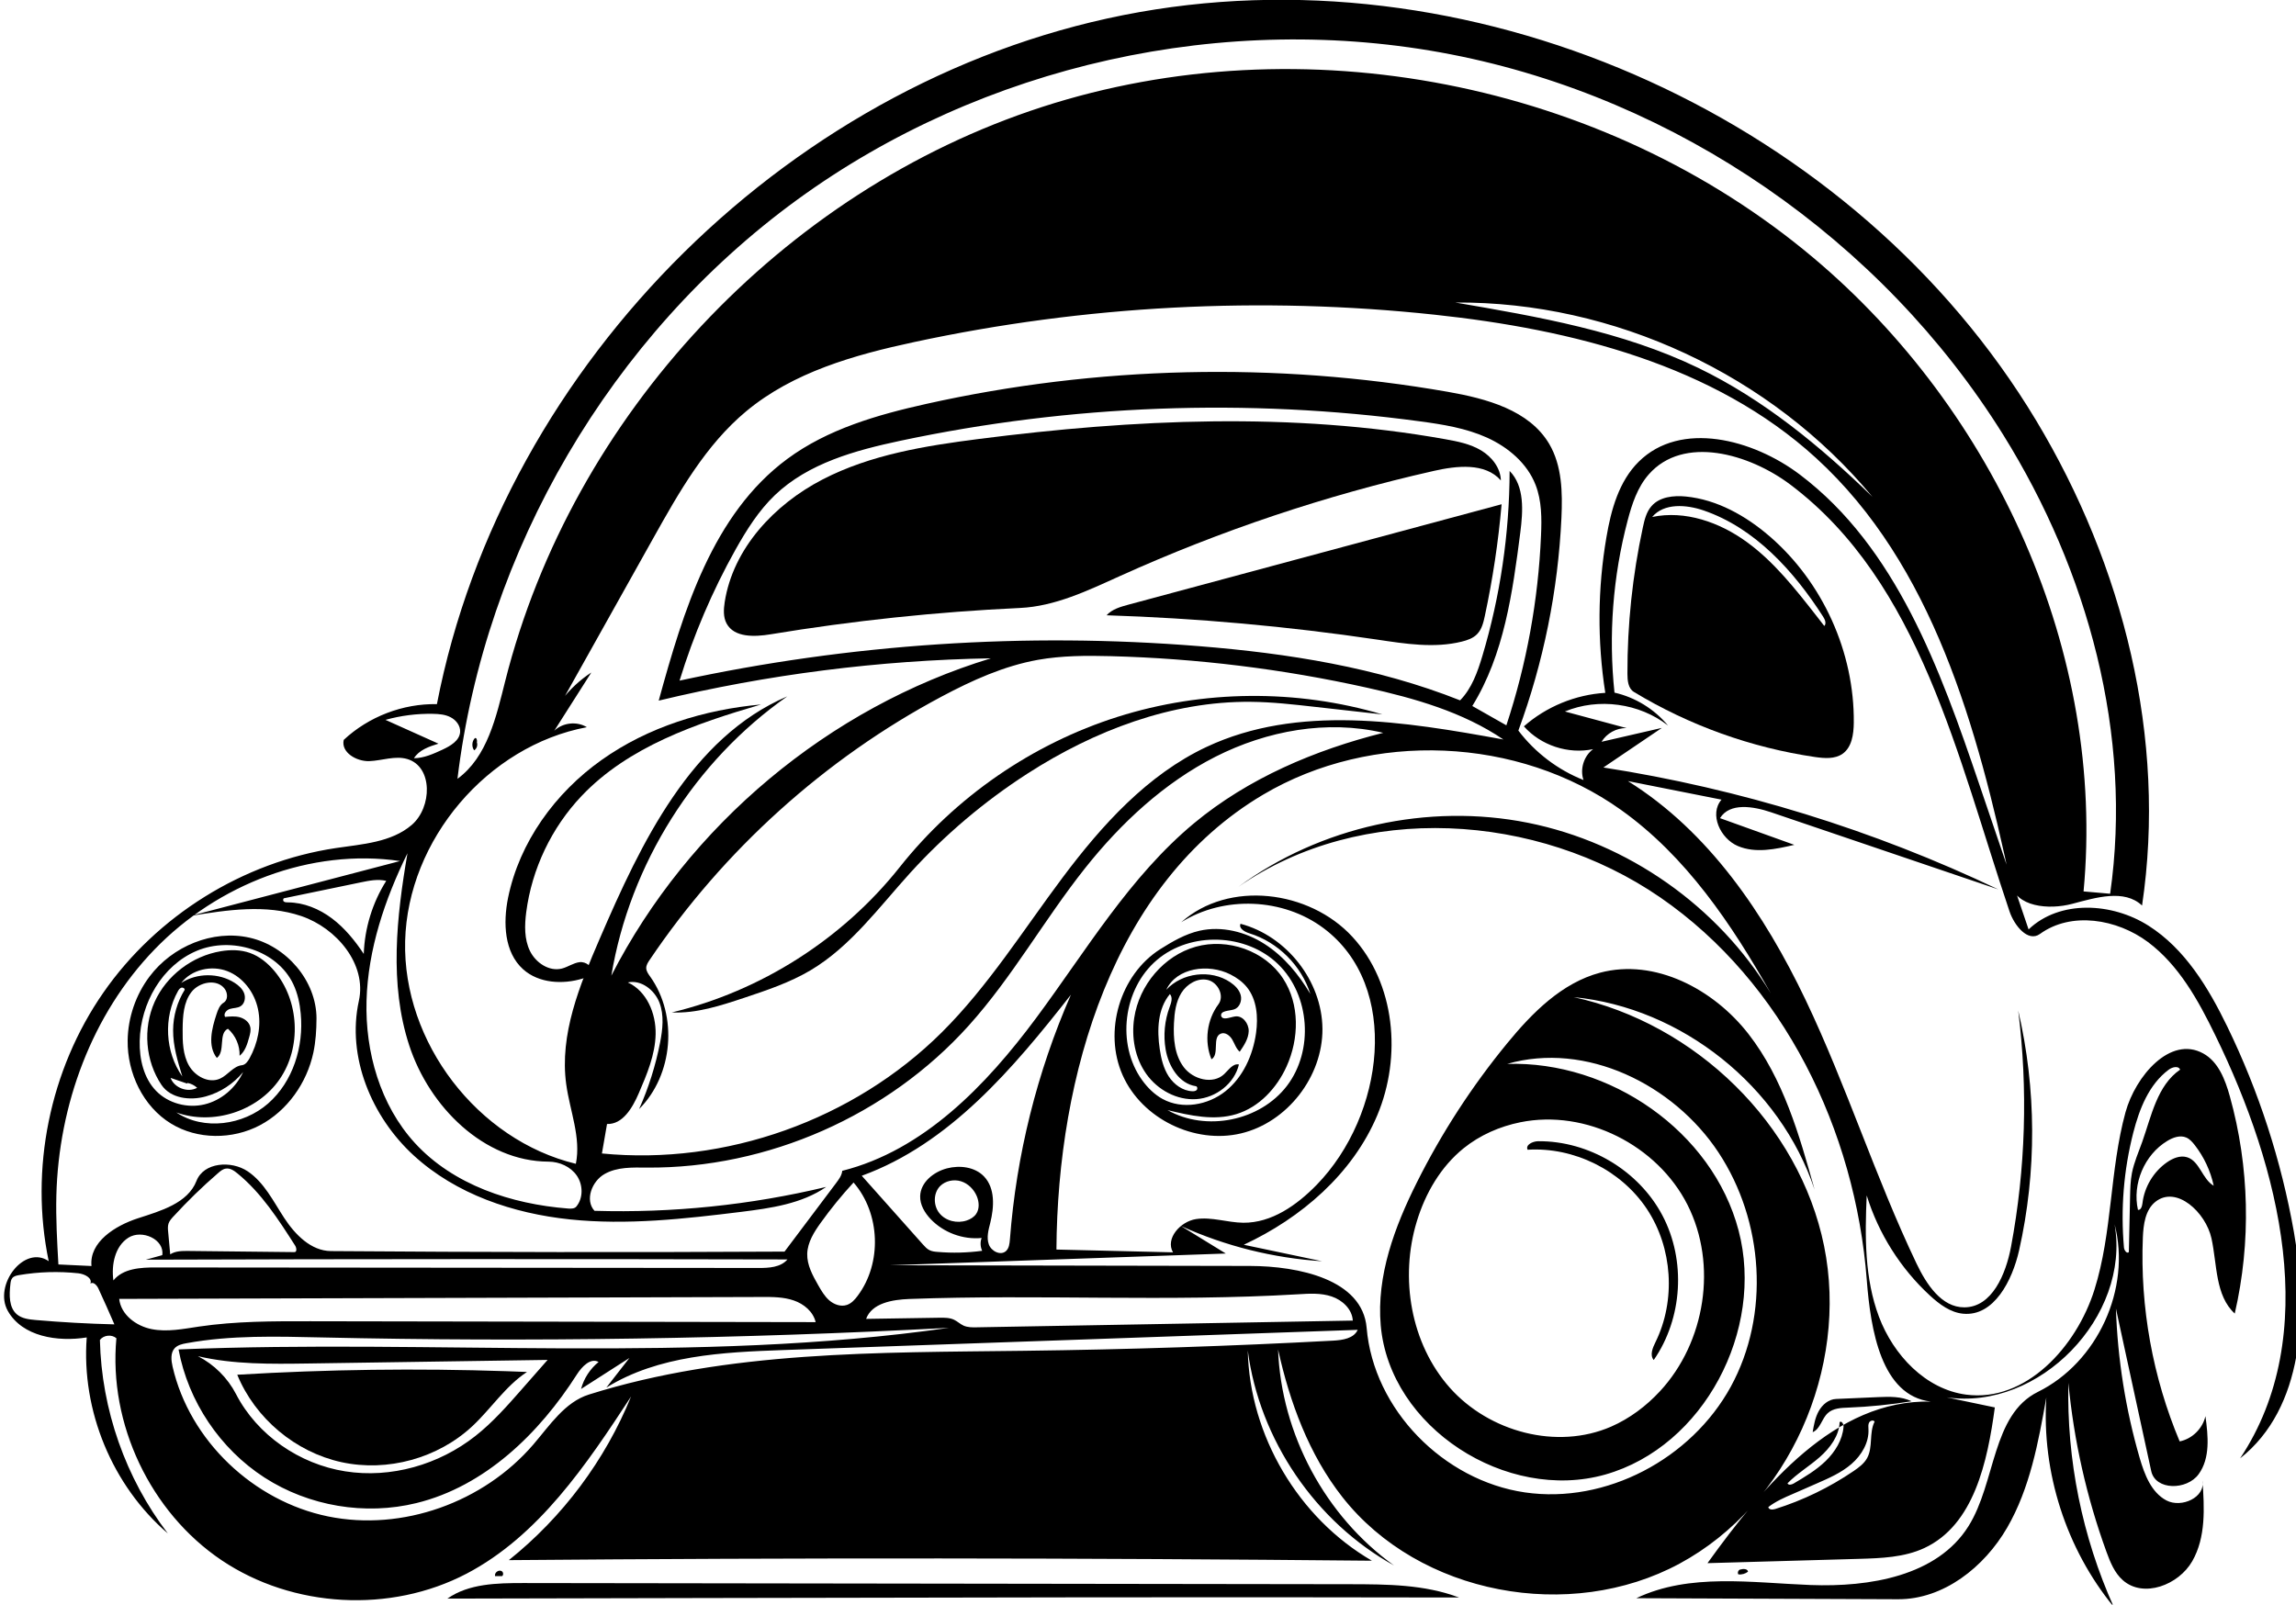 <?xml version="1.0" encoding="UTF-8" standalone="no"?>
<svg
   width="206"
   zoomAndPan="magnify"
   viewBox="0 0 154.5 108"
   height="144"
   preserveAspectRatio="xMidYMid"
   version="1.0"
   id="svg457"
   sodipodi:docname="logo.svg"
   inkscape:version="1.2.2 (732a01da63, 2022-12-09)"
   xmlns:inkscape="http://www.inkscape.org/namespaces/inkscape"
   xmlns:sodipodi="http://sodipodi.sourceforge.net/DTD/sodipodi-0.dtd"
   xmlns="http://www.w3.org/2000/svg"
   xmlns:svg="http://www.w3.org/2000/svg">
  <sodipodi:namedview
     id="namedview459"
     pagecolor="#ffffff"
     bordercolor="#000000"
     borderopacity="0.25"
     inkscape:showpageshadow="2"
     inkscape:pageopacity="0.0"
     inkscape:pagecheckerboard="0"
     inkscape:deskcolor="#d1d1d1"
     showgrid="false"
     inkscape:zoom="4.6895322"
     inkscape:cx="112.80443"
     inkscape:cy="34.331783"
     inkscape:window-width="1920"
     inkscape:window-height="1009"
     inkscape:window-x="1912"
     inkscape:window-y="-8"
     inkscape:window-maximized="1"
     inkscape:current-layer="svg457" />
  <defs
     id="defs295">
    <g
       id="g293" />
  </defs>
  <g
     id="g751"
     transform="translate(-0.48,-131.287)">
    <path
       fill="#000000"
       d="m 129.109,225.602 c -1.414,0.227 -2.836,0.371 -4.266,0.426 -0.484,0.016 -1.016,0.043 -1.371,0.371 -0.41,0.375 -0.504,1.074 -1.016,1.281 0.082,-0.488 0.168,-0.988 0.41,-1.418 0.242,-0.434 0.668,-0.797 1.164,-0.816 0.949,-0.043 1.898,-0.082 2.848,-0.125 0.758,-0.031 1.551,-0.055 2.23,0.281 z m 0,0"
       fill-opacity="1"
       fill-rule="nonzero"
       id="path297" />
    <path
       fill="#000000"
       d="m 98.656,238.809 c -16.914,-0.039 -33.828,0 -50.742,0.035 -5.777,0.016 -11.551,0.027 -17.328,0.039 1.445,-1.012 3.336,-1.047 5.102,-1.047 18.547,0.027 37.09,0.051 55.637,0.078 2.477,0.004 5.016,0.016 7.332,0.895 z m 0,0"
       fill-opacity="1"
       fill-rule="nonzero"
       id="path299" />
    <path
       fill="#000000"
       d="m 117.586,236.926 c 0.195,-0.059 0.488,-0.059 0.52,0.145 -0.184,0.141 -0.422,0.211 -0.652,0.18 -0.074,-0.113 -0.004,-0.293 0.129,-0.328 z m 0,0"
       fill-opacity="1"
       fill-rule="nonzero"
       id="path301" />
    <path
       fill="#000000"
       d="m 119.555,167.379 c 3.586,3.098 5.715,7.816 5.668,12.555 -0.008,0.77 -0.129,1.648 -0.758,2.09 -0.523,0.363 -1.219,0.305 -1.848,0.215 -4.297,-0.629 -8.469,-2.129 -12.188,-4.379 -0.387,-0.234 -0.438,-0.766 -0.438,-1.223 -0.008,-3.309 0.34,-6.621 1.039,-9.855 0.109,-0.512 0.238,-1.047 0.59,-1.441 0.547,-0.617 1.473,-0.715 2.293,-0.637 2.105,0.207 4.039,1.293 5.641,2.676 m -7.898,-1.297 c 2.211,-0.465 4.539,0.352 6.367,1.684 1.828,1.328 3.25,3.137 4.645,4.918 0.191,0.242 0.383,0.488 0.57,0.734 0.16,-0.168 0.043,-0.441 -0.082,-0.633 -1.977,-3.078 -4.586,-5.961 -8.043,-7.145 -1.168,-0.398 -2.66,-0.508 -3.457,0.441 z m 0,0"
       fill-opacity="1"
       fill-rule="nonzero"
       id="path303" />
    <path
       fill="#000000"
       d="m 34.273,237.367 c -0.16,0 -0.32,0.004 -0.477,0.004 -0.07,-0.234 0.258,-0.469 0.457,-0.328 0.102,0.074 0.113,0.246 0.016,0.328 z m 0,0"
       fill-opacity="1"
       fill-rule="nonzero"
       id="path305" />
    <path
       fill="#000000"
       d="m 51.695,178.703 c -4.391,1.285 -8.934,2.84 -12.082,6.16 -2.02,2.129 -3.344,4.91 -3.723,7.82 -0.113,0.879 -0.137,1.812 0.25,2.609 0.391,0.797 1.293,1.402 2.152,1.184 0.41,-0.105 0.77,-0.379 1.191,-0.43 0.418,-0.051 0.934,0.32 0.773,0.715 -0.09,0.215 -0.332,0.312 -0.551,0.383 -1.355,0.418 -2.965,0.328 -4.023,-0.617 -1.273,-1.145 -1.355,-3.121 -1.016,-4.801 0.762,-3.758 3.176,-7.078 6.301,-9.293 3.125,-2.219 6.914,-3.387 10.727,-3.73 z m 0,0"
       fill-opacity="1"
       fill-rule="nonzero"
       id="path307" />
    <path
       fill="#000000"
       d="m 32.57,181.254 c 0.07,0.191 -0.012,0.43 -0.184,0.535 -0.176,-0.238 -0.156,-0.602 0.043,-0.816 0.113,-0.07 0.176,0.141 0.141,0.27 z m 0,0"
       fill-opacity="1"
       fill-rule="nonzero"
       id="path309" />
    <path
       fill="#000000"
       d="m 50.535,198.453 c -1.574,0.523 -3.191,1.055 -4.848,0.977 6.004,-1.438 11.496,-4.941 15.34,-9.785 3.746,-4.723 8.922,-8.293 14.668,-10.113 5.742,-1.816 12.027,-1.875 17.805,-0.16 -1.523,-0.172 -3.043,-0.344 -4.562,-0.512 -1.43,-0.16 -2.859,-0.324 -4.293,-0.336 -5.332,-0.051 -10.535,1.941 -15.02,4.828 -2.906,1.871 -5.566,4.125 -7.895,6.684 -2.109,2.324 -4.008,4.949 -6.703,6.555 -1.395,0.828 -2.949,1.348 -4.492,1.863 z m 0,0"
       fill-opacity="1"
       fill-rule="nonzero"
       id="path311" />
    <path
       fill="#000000"
       d="m 111.762,222.824 c -0.281,-0.324 -0.074,-0.82 0.117,-1.203 1.383,-2.812 1.152,-6.352 -0.578,-8.961 -1.734,-2.609 -4.906,-4.184 -8.027,-3.988 -0.16,-0.332 0.344,-0.57 0.711,-0.574 3.41,-0.031 6.766,1.973 8.359,4.992 1.598,3.023 1.363,6.926 -0.582,9.734 z m 0,0"
       fill-opacity="1"
       fill-rule="nonzero"
       id="path313" />
    <path
       fill="#000000"
       d="m 99.883,173.961 c -0.273,0.285 -0.664,0.418 -1.043,0.512 -1.855,0.457 -3.801,0.145 -5.691,-0.137 -6.031,-0.895 -12.113,-1.441 -18.207,-1.637 0.371,-0.41 0.938,-0.57 1.473,-0.715 8.371,-2.254 16.738,-4.508 25.109,-6.758 -0.219,2.527 -0.598,5.043 -1.129,7.523 -0.094,0.434 -0.203,0.891 -0.512,1.211 z m 0,0"
       fill-opacity="1"
       fill-rule="nonzero"
       id="path315" />
    <path
       fill="#000000"
       d="m 16.445,223.816 c 6.039,-0.363 12.09,-0.441 18.133,-0.238 0.457,0.016 0.91,0.035 1.363,0.051 -1.445,0.945 -2.406,2.461 -3.668,3.641 -2.316,2.168 -5.719,3.105 -8.816,2.43 -3.098,-0.676 -5.805,-2.945 -7.012,-5.883 z m 0,0"
       fill-opacity="1"
       fill-rule="nonzero"
       id="path317" />
    <path
       fill="#000000"
       d="M 96.938,162.988 C 89.691,164.625 82.609,167 75.84,170.059 c -2.16,0.977 -4.359,2.039 -6.727,2.148 -5.621,0.262 -11.23,0.855 -16.781,1.773 -1.074,0.176 -2.445,0.23 -2.961,-0.73 -0.23,-0.43 -0.199,-0.953 -0.125,-1.438 0.562,-3.613 3.344,-6.578 6.586,-8.254 3.246,-1.68 6.926,-2.266 10.547,-2.73 10.41,-1.328 21.031,-1.828 31.367,0.023 0.828,0.148 1.672,0.316 2.398,0.75 0.723,0.434 1.312,1.18 1.332,2.023 -1.059,-1.211 -2.969,-0.992 -4.539,-0.637 z m 0,0"
       fill-opacity="1"
       fill-rule="nonzero"
       id="path319" />
    <path
       fill="#000000"
       d="m 88.656,198.191 c -0.602,-1.918 -2.188,-3.496 -4.105,-4.086 -0.32,-0.098 -0.734,-0.34 -0.594,-0.641 3.102,0.82 5.488,3.855 5.512,7.07 0.02,3.211 -2.363,6.297 -5.484,7.039 -3.117,0.738 -6.656,-0.98 -7.961,-3.918 -1.305,-2.934 -0.188,-6.75 2.52,-8.477 0.828,-0.523 1.695,-1.027 2.652,-1.246 1.492,-0.336 3.094,0.066 4.383,0.895 1.293,0.828 2.297,2.047 3.078,3.363 m -4.758,3.883 c -0.242,-0.207 -0.336,-0.535 -0.496,-0.809 -0.16,-0.277 -0.477,-0.527 -0.773,-0.406 -0.602,0.238 -0.07,1.395 -0.629,1.727 -0.496,-1.207 -0.309,-2.664 0.469,-3.703 0.422,-0.566 -0.031,-1.473 -0.715,-1.637 -0.684,-0.16 -1.402,0.27 -1.777,0.867 -0.371,0.598 -0.465,1.324 -0.5,2.027 -0.051,1.039 0.035,2.152 0.66,2.977 0.625,0.828 1.957,1.18 2.715,0.469 0.305,-0.285 0.59,-0.738 0.996,-0.652 -0.301,1.285 -1.547,2.242 -2.859,2.332 -1.312,0.09 -2.613,-0.621 -3.375,-1.695 -0.762,-1.074 -1.012,-2.465 -0.812,-3.77 0.332,-2.207 1.992,-4.188 4.141,-4.793 2.145,-0.602 4.656,0.27 5.875,2.141 1.129,1.723 1.086,4.043 0.234,5.922 -0.66,1.457 -1.848,2.738 -3.375,3.203 -1.5,0.461 -3.113,0.098 -4.637,-0.27 2.598,1.469 6.23,0.738 8.043,-1.637 1.809,-2.379 1.551,-6.098 -0.594,-8.18 -2.141,-2.082 -5.883,-2.223 -8.156,-0.289 -2.277,1.93 -2.746,5.672 -0.996,8.094 0.367,0.508 0.824,0.961 1.371,1.262 1.324,0.727 3.059,0.422 4.238,-0.523 1.18,-0.941 1.844,-2.422 2.055,-3.918 0.148,-1.066 0.059,-2.242 -0.617,-3.082 -0.297,-0.367 -0.691,-0.648 -1.113,-0.859 -1.473,-0.746 -3.617,-0.461 -4.312,1.035 1.062,-1.156 2.996,-1.391 4.301,-0.512 0.32,0.215 0.613,0.504 0.711,0.879 0.094,0.375 -0.082,0.832 -0.449,0.953 -0.344,0.109 -0.922,0.074 -0.871,0.434 0.105,0.336 0.598,0.086 0.945,0.039 0.504,-0.074 0.922,0.48 0.91,0.992 -0.016,0.508 -0.316,0.961 -0.605,1.383 m -4.699,-3.879 c -0.824,0.992 -0.875,2.414 -0.684,3.691 0.094,0.645 0.25,1.297 0.602,1.844 0.355,0.547 0.941,0.977 1.59,1.004 0.105,0.004 0.223,-0.008 0.297,-0.086 0.07,-0.078 0.047,-0.234 -0.055,-0.254 -1.129,-0.168 -1.844,-1.348 -2.035,-2.473 -0.164,-0.949 -0.07,-1.945 0.266,-2.848 0.109,-0.289 0.23,-0.652 0.02,-0.879 z m 0,0"
       fill-opacity="1"
       fill-rule="nonzero"
       id="path321" />
    <path
       fill="#000000"
       d="m 21.777,199.844 c -0.004,0.77 -0.051,1.539 -0.211,2.293 -0.438,2.043 -1.75,3.91 -3.598,4.887 -1.844,0.973 -4.203,0.977 -5.98,-0.113 -1.879,-1.148 -2.949,-3.398 -2.918,-5.598 0.023,-1.543 0.547,-3.074 1.477,-4.305 1.527,-2.031 4.246,-3.168 6.727,-2.609 2.48,0.559 4.504,2.898 4.504,5.445 m -4.531,1.258 c -0.125,0.457 -0.273,0.949 -0.645,1.246 0.027,-0.684 -0.27,-1.371 -0.785,-1.82 -0.66,0.312 -0.156,1.531 -0.746,1.965 -0.633,-0.805 -0.344,-1.969 -0.023,-2.941 0.098,-0.297 0.215,-0.621 0.484,-0.781 0.301,-0.184 0.277,-0.652 0.066,-0.934 -0.523,-0.695 -1.711,-0.465 -2.242,0.227 -0.527,0.691 -0.578,1.625 -0.586,2.496 -0.008,0.836 0.012,1.715 0.422,2.441 0.41,0.727 1.34,1.23 2.098,0.883 0.531,-0.242 0.891,-0.84 1.469,-0.902 0.238,-0.027 0.395,-0.254 0.512,-0.461 0.551,-1.004 0.809,-2.191 0.57,-3.312 -0.234,-1.121 -1,-2.148 -2.066,-2.559 -1.066,-0.41 -2.402,-0.113 -3.098,0.793 1.062,-0.684 2.52,-0.688 3.586,-0.008 0.277,0.176 0.535,0.406 0.648,0.711 0.109,0.309 0.031,0.703 -0.25,0.871 -0.207,0.125 -0.469,0.105 -0.703,0.176 -0.234,0.066 -0.461,0.328 -0.332,0.539 0.328,-0.031 0.668,-0.062 0.988,0.023 0.32,0.09 0.625,0.316 0.703,0.641 0.059,0.23 -0.004,0.477 -0.07,0.707 m -6.258,3.613 c 0.82,0.84 2.102,1.176 3.242,0.906 1.141,-0.27 2.117,-1.113 2.609,-2.18 -0.645,0.793 -1.539,1.375 -2.523,1.645 -1.055,0.289 -2.355,0.133 -2.969,-0.777 -1.09,-1.617 -1.262,-3.805 -0.465,-5.586 0.801,-1.781 2.539,-3.098 4.461,-3.414 0.652,-0.109 1.332,-0.105 1.957,0.117 0.645,0.23 1.195,0.684 1.637,1.207 1.691,2 1.844,5.148 0.352,7.301 -1.488,2.152 -4.484,3.113 -6.945,2.227 1.852,1.234 4.504,0.863 6.176,-0.602 1.676,-1.469 2.406,-3.832 2.195,-6.051 -0.062,-0.68 -0.207,-1.359 -0.5,-1.98 -1.082,-2.289 -4.164,-3.227 -6.496,-2.246 -2.328,0.98 -3.785,3.535 -3.84,6.066 -0.027,1.215 0.266,2.5 1.109,3.367 M 12.75,203.742 c -0.312,-1.016 -0.629,-2.055 -0.621,-3.121 0.004,-0.953 0.277,-1.902 0.777,-2.711 0.008,-0.109 -0.133,-0.18 -0.234,-0.141 -0.102,0.039 -0.168,0.137 -0.219,0.23 -0.988,1.766 -0.867,4.094 0.297,5.742 m 0.32,0.477 c -0.371,-0.125 -0.742,-0.254 -1.113,-0.383 0.25,0.676 1.156,1.016 1.789,0.668 -0.18,-0.168 -0.41,-0.285 -0.656,-0.328 z m 0,0"
       fill-opacity="1"
       fill-rule="nonzero"
       id="path323" />
    <path
       fill="#000000"
       d="m 50.691,158.969 c -2.723,2.27 -4.516,5.438 -6.246,8.531 -2.484,4.438 -4.965,8.871 -7.445,13.305 0.57,-1.73 1.742,-3.258 3.27,-4.254 -0.832,1.305 -1.664,2.613 -2.492,3.918 0.57,-0.547 1.516,-0.652 2.191,-0.238 -6.684,1.258 -12.055,7.582 -12.227,14.395 -0.172,6.809 4.875,13.398 11.488,14.992 0.359,-1.773 -0.402,-3.555 -0.648,-5.348 -0.465,-3.363 0.906,-6.676 2.25,-9.793 2.793,-6.48 6.145,-13.539 12.625,-16.32 -6.227,4.359 -10.594,11.293 -11.84,18.797 5.203,-10.152 14.641,-18.047 25.543,-21.359 -7.523,0.129 -15.035,1.086 -22.355,2.848 1.66,-6.047 3.621,-12.551 8.656,-16.27 2.719,-2.008 6.059,-2.969 9.355,-3.703 11.492,-2.562 23.488,-2.84 35.086,-0.812 2.602,0.457 5.477,1.227 6.824,3.504 0.867,1.469 0.902,3.273 0.824,4.977 -0.227,4.883 -1.207,9.734 -2.898,14.32 1.125,1.48 2.656,2.645 4.383,3.328 -0.254,-0.734 0.023,-1.617 0.645,-2.078 -1.672,0.355 -3.52,-0.25 -4.656,-1.535 1.512,-1.328 3.469,-2.133 5.477,-2.254 -0.543,-3.469 -0.516,-7.027 0.078,-10.484 0.312,-1.848 0.844,-3.762 2.176,-5.078 2.816,-2.781 7.672,-1.52 10.832,0.867 6.492,4.902 9.441,13.086 12.062,20.801 1.113,3.273 2.223,6.543 3.336,9.816 2.102,-2.004 5.621,-1.809 8.07,-0.25 2.449,1.555 4.023,4.16 5.293,6.773 2.129,4.379 3.645,9.055 4.492,13.852 0.953,5.406 0.68,11.828 -3.621,15.227 5.52,-8.297 2.703,-19.523 -1.672,-28.48 -1.141,-2.344 -2.445,-4.715 -4.531,-6.273 -2.086,-1.555 -5.16,-2.07 -7.266,-0.543 -0.809,0.582 -1.73,-0.574 -2.047,-1.516 -3.5,-10.371 -6.004,-22.121 -14.727,-28.711 -2.812,-2.121 -7.223,-3.352 -9.547,-0.707 -0.762,0.863 -1.133,1.996 -1.426,3.113 -0.992,3.762 -1.293,7.707 -0.883,11.578 1.398,0.316 2.684,1.109 3.602,2.215 -1.93,-1.508 -4.68,-1.883 -6.938,-0.945 1.383,0.371 2.766,0.746 4.148,1.117 -0.672,-0.016 -1.336,0.348 -1.684,0.922 1.352,-0.312 2.703,-0.625 4.059,-0.934 -1.312,0.887 -2.621,1.777 -3.934,2.664 9.195,1.43 18.176,4.203 26.578,8.207 -5.102,-1.73 -10.199,-3.461 -15.301,-5.195 -1.184,-0.398 -2.773,-0.668 -3.43,0.398 1.664,0.598 3.332,1.195 5,1.797 -1.254,0.293 -2.609,0.582 -3.793,0.082 -1.188,-0.5 -1.949,-2.152 -1.105,-3.125 -2.102,-0.418 -4.199,-0.832 -6.301,-1.25 5.441,3.391 9.195,8.945 11.961,14.734 2.762,5.789 4.695,11.949 7.461,17.738 0.664,1.391 1.68,2.957 3.219,2.949 1.867,-0.004 2.797,-2.242 3.141,-4.078 0.98,-5.23 1.145,-10.617 0.484,-15.895 1.23,5.285 1.25,10.848 0.059,16.141 -0.457,2.027 -1.691,4.453 -3.758,4.262 -0.863,-0.078 -1.605,-0.637 -2.246,-1.227 -1.973,-1.82 -3.457,-4.168 -4.25,-6.734 -0.125,2.754 -0.145,5.586 0.824,8.164 0.973,2.582 3.137,4.879 5.863,5.242 4.004,0.531 7.422,-3.195 8.637,-7.059 1.215,-3.859 1.02,-8.039 2.09,-11.945 0.672,-2.438 3.016,-5.18 5.227,-3.961 1.023,0.559 1.48,1.762 1.793,2.883 1.324,4.746 1.441,9.824 0.332,14.625 -1.324,-1.219 -1.18,-3.297 -1.566,-5.059 -0.387,-1.758 -2.359,-3.582 -3.77,-2.465 -0.688,0.551 -0.812,1.535 -0.848,2.414 -0.191,4.68 0.664,9.398 2.477,13.715 0.84,-0.168 1.547,-0.863 1.734,-1.699 0.184,1.332 0.332,2.82 -0.457,3.906 -0.793,1.09 -2.906,1.105 -3.191,-0.211 -0.793,-3.648 -1.582,-7.293 -2.375,-10.938 0.113,3.406 0.652,6.797 1.602,10.07 0.324,1.105 0.777,2.305 1.793,2.844 1.02,0.535 2.641,-0.207 2.43,-1.34 0.129,1.848 0.234,3.82 -0.688,5.43 -0.918,1.605 -3.285,2.508 -4.672,1.281 -0.555,-0.488 -0.848,-1.211 -1.102,-1.91 -1.332,-3.66 -2.195,-7.492 -2.562,-11.371 -0.121,5.168 0.93,10.359 3.051,15.074 -3.203,-3.906 -4.855,-9.051 -4.535,-14.094 -0.535,3.023 -1.102,6.113 -2.637,8.766 -1.539,2.656 -4.277,4.828 -7.34,4.816 -5.871,-0.023 -11.742,-0.047 -17.613,-0.07 3.578,-1.707 7.766,-1.039 11.727,-0.887 3.961,0.148 8.52,-0.598 10.625,-3.961 1.848,-2.945 1.559,-7.5 4.672,-9.039 4.012,-1.98 6.285,-6.949 5.16,-11.281 1.086,6.219 -5.07,12.562 -11.305,11.648 1.082,0.227 2.164,0.453 3.246,0.68 -0.496,3.66 -1.402,7.91 -4.746,9.465 -1.355,0.629 -2.898,0.684 -4.395,0.727 -3.398,0.098 -6.797,0.191 -10.195,0.289 3.77,-5.234 8.586,-11.023 15.027,-10.875 -3.336,-0.395 -4.051,-4.832 -4.309,-8.191 -0.766,-10.059 -5.598,-20.027 -13.895,-25.742 -8.297,-5.711 -20.117,-6.457 -28.391,-0.711 5.523,-4.055 12.777,-5.656 19.492,-4.312 6.715,1.344 12.793,5.617 16.34,11.488 -2.633,-4.672 -5.719,-9.246 -10.082,-12.355 -6.926,-4.938 -16.773,-5.355 -24.09,-1.023 -10.082,5.973 -13.828,18.883 -13.902,30.613 2.617,0.062 5.23,0.125 7.844,0.188 -0.531,-0.926 0.492,-2.074 1.547,-2.238 1.055,-0.16 2.113,0.234 3.18,0.246 1.906,0.019 3.609,-1.184 4.941,-2.551 4.551,-4.672 5.684,-13.375 0.461,-17.277 -2.719,-2.035 -6.695,-2.199 -9.574,-0.398 3.191,-2.84 8.617,-2.164 11.512,0.977 2.895,3.137 3.336,8.074 1.68,12.012 -1.656,3.938 -5.117,6.918 -8.984,8.719 1.754,0.367 3.508,0.738 5.266,1.109 -3.273,-0.211 -6.504,-1.016 -9.492,-2.371 1.004,0.617 2.008,1.234 3.016,1.852 -7.523,0.262 -15.051,0.523 -22.574,0.789 8.066,0.016 16.133,0.031 24.199,0.047 3.27,0.008 7.574,0.902 7.852,4.164 0.465,5.512 5.184,10.281 10.648,11.078 5.465,0.797 11.199,-2.262 13.855,-7.113 2.652,-4.852 2.219,-11.156 -0.828,-15.77 -3.035,-4.594 -8.934,-7.477 -14.219,-5.957 6.898,-0.215 13.816,4.527 15.574,11.215 1.758,6.684 -2.328,14.535 -8.969,16.422 -6.641,1.883 -14.512,-3.156 -15.113,-10.043 -0.289,-3.336 0.93,-6.617 2.43,-9.613 1.668,-3.336 3.711,-6.484 6.082,-9.371 1.688,-2.059 3.68,-4.066 6.25,-4.75 3.688,-0.98 7.641,1.109 9.984,4.125 2.344,3.012 3.422,6.797 4.449,10.477 -2.309,-6.953 -8.938,-12.25 -16.215,-12.957 8.184,1.777 15.188,8.531 16.855,16.754 1.668,8.219 -2.355,17.395 -9.727,21.375 -7.371,3.977 -17.512,2.109 -22.688,-4.48 -2.25,-2.863 -3.543,-6.379 -4.328,-9.934 0.211,5.695 3.18,11.223 7.805,14.539 -5.293,-2.93 -9.059,-8.469 -9.844,-14.473 0.125,5.727 3.406,11.281 8.355,14.152 -19.359,-0.191 -38.719,-0.203 -58.078,-0.039 3.617,-2.891 6.48,-6.723 8.227,-11.016 -3.004,4.594 -6.215,9.379 -11.07,11.926 -5.117,2.68 -11.688,2.32 -16.484,-0.902 C 10.598,233.074 7.777,227.121 8.312,221.359 8,221.086 7.457,221.141 7.203,221.473 c 0.105,4.68 1.73,9.309 4.57,13.023 -3.742,-3.215 -5.828,-8.266 -5.457,-13.191 -1.965,0.312 -4.332,-0.051 -5.312,-1.789 -0.977,-1.738 1.113,-4.477 2.754,-3.344 -1.293,-6.188 0.07,-12.887 3.676,-18.074 3.602,-5.188 9.398,-8.793 15.641,-9.73 1.785,-0.266 3.738,-0.379 5.113,-1.559 1.371,-1.18 1.434,-3.922 -0.301,-4.434 -0.824,-0.242 -1.699,0.109 -2.562,0.141 -0.859,0.027 -1.91,-0.59 -1.715,-1.43 1.68,-1.566 3.977,-2.449 6.27,-2.406 4.477,-23.105 24.137,-42.477 47.27,-46.578 C 100.281,128 125.383,139.434 137.5,159.598 c 5.852,9.734 8.797,21.402 7.121,32.637 -1.195,-1.125 -3.105,-0.535 -4.688,-0.117 -1.586,0.422 -3.816,0.223 -4.156,-1.383 -2.227,-10.438 -5.223,-21.422 -13.09,-28.617 -6.863,-6.273 -16.414,-8.66 -25.656,-9.648 -11.676,-1.254 -23.551,-0.629 -35.035,1.84 -4.023,0.863 -8.137,2.023 -11.305,4.66 m 30.977,22.59 c 6.137,-2.883 13.312,-1.719 19.977,-0.5 -2.727,-1.852 -5.969,-2.773 -9.184,-3.488 -5.66,-1.258 -11.438,-1.969 -17.23,-2.121 -1.641,-0.043 -3.289,-0.039 -4.902,0.246 -2.285,0.41 -4.43,1.379 -6.477,2.469 -7.867,4.191 -14.688,10.344 -19.668,17.746 -0.109,0.16 -0.219,0.336 -0.219,0.531 0.004,0.215 0.141,0.398 0.266,0.574 1.883,2.641 1.547,6.629 -0.746,8.918 0.637,-1.426 1.109,-2.926 1.41,-4.461 0.176,-0.898 0.285,-1.855 -0.043,-2.711 -0.332,-0.852 -1.234,-1.547 -2.125,-1.352 1.266,0.578 1.898,2.078 1.871,3.473 -0.027,1.395 -0.586,2.711 -1.137,3.992 -0.418,0.969 -1.078,2.102 -2.133,2.062 -0.113,0.664 -0.227,1.324 -0.344,1.984 8.316,0.816 16.934,-2.254 22.867,-8.148 3.125,-3.109 5.484,-6.887 8.129,-10.418 2.641,-3.527 5.703,-6.922 9.688,-8.797 m -41.184,31.223 c 5.238,0.156 10.5,-0.387 15.594,-1.609 -1.656,1.141 -3.73,1.43 -5.727,1.68 -3.82,0.473 -7.684,0.906 -11.512,0.508 -3.832,-0.398 -7.672,-1.695 -10.516,-4.301 -2.84,-2.602 -4.523,-6.641 -3.695,-10.41 0.543,-2.461 -1.492,-4.895 -3.875,-5.707 -2.379,-0.809 -4.984,-0.414 -7.465,-0.008 4.703,-1.234 9.41,-2.465 14.113,-3.695 -6.012,-0.879 -12.289,1.574 -16.516,5.945 -4.23,4.371 -6.461,10.48 -6.613,16.566 -0.039,1.547 0.051,3.094 0.137,4.641 0.742,0.035 1.484,0.07 2.227,0.105 -0.16,-1.609 1.582,-2.711 3.121,-3.211 1.539,-0.5 3.359,-1.012 3.945,-2.52 0.488,-1.25 2.328,-1.387 3.441,-0.645 1.113,0.746 1.727,2.02 2.461,3.141 0.734,1.121 1.805,2.219 3.145,2.23 10.176,0.078 20.352,0.09 30.523,0.035 1.156,-1.539 2.312,-3.074 3.469,-4.613 0.188,-0.25 0.383,-0.512 0.414,-0.824 5.469,-1.379 9.672,-5.738 13.039,-10.273 3.367,-4.535 6.293,-9.516 10.637,-13.125 3.648,-3.027 8.129,-4.926 12.727,-6.082 -3.773,-0.891 -7.82,-0.148 -11.281,1.605 -3.457,1.754 -6.367,4.465 -8.781,7.504 -2.734,3.441 -4.895,7.336 -7.836,10.602 -5.438,6.047 -13.523,9.613 -21.645,9.551 -0.977,-0.008 -2.016,-0.051 -2.863,0.438 -0.848,0.488 -1.328,1.75 -0.668,2.473 M 140.684,191.285 c 0.598,0.051 1.195,0.105 1.789,0.156 1.527,-10.684 -1.492,-21.73 -7.191,-30.883 -8.184,-13.148 -21.977,-22.652 -37.156,-25.609 -15.18,-2.957 -31.523,0.684 -44.023,9.797 -12.504,9.117 -20.984,23.582 -22.84,38.961 2.02,-1.477 2.605,-4.172 3.219,-6.602 4.508,-17.852 18.637,-32.957 36.129,-38.621 17.492,-5.668 37.77,-1.707 51.859,10.125 12.309,10.336 19.715,26.656 18.215,42.676 m -28.504,33.641 c 3.055,-3.297 3.883,-8.527 1.855,-12.543 -2.031,-4.016 -6.844,-6.453 -11.246,-5.562 -1.387,0.281 -2.719,0.863 -3.82,1.75 -1.539,1.242 -2.578,3.031 -3.152,4.926 -1.16,3.805 -0.414,8.23 2.23,11.203 2.645,2.969 7.199,4.195 10.844,2.609 1.25,-0.547 2.363,-1.383 3.289,-2.383 m -10.336,-44.82 c 1.363,-4.125 2.148,-8.438 2.332,-12.781 0.051,-1.145 0.051,-2.324 -0.363,-3.395 -0.562,-1.457 -1.848,-2.543 -3.27,-3.188 -1.422,-0.641 -2.984,-0.891 -4.531,-1.098 -11.609,-1.57 -23.484,-1.125 -34.945,1.309 -3.039,0.648 -6.195,1.508 -8.445,3.66 -1.09,1.043 -1.906,2.344 -2.648,3.664 -1.562,2.793 -2.828,5.758 -3.766,8.82 11.457,-2.477 23.273,-3.262 34.953,-2.32 5.984,0.48 11.988,1.43 17.57,3.648 0.785,-0.801 1.172,-1.902 1.496,-2.98 1.207,-4.035 1.824,-8.246 1.836,-12.461 1.02,1.035 0.902,2.703 0.719,4.145 -0.52,4.039 -1.09,8.215 -3.23,11.676 0.766,0.434 1.527,0.867 2.293,1.301 m -37.492,40.551 c -14.059,0.746 -28.145,0.965 -42.223,0.648 -3.039,-0.066 -6.102,-0.16 -9.094,0.387 -0.293,0.051 -0.602,0.121 -0.805,0.34 -0.289,0.32 -0.234,0.816 -0.137,1.242 1.148,4.988 5.453,9.051 10.461,10.078 5.008,1.023 10.469,-0.953 13.805,-4.832 1.113,-1.293 2.121,-2.859 3.746,-3.371 9.406,-2.957 19.453,-2.82 29.309,-2.945 6.934,-0.086 13.863,-0.312 20.785,-0.684 0.629,-0.035 1.383,-0.148 1.641,-0.727 -12.867,0.453 -25.738,0.906 -38.605,1.359 -4.121,0.145 -8.453,0.352 -11.957,2.531 0.52,-0.664 1.035,-1.332 1.555,-1.996 -1.086,0.695 -2.172,1.391 -3.254,2.086 0.188,-0.711 0.609,-1.355 1.18,-1.816 -0.539,-0.301 -1.121,0.309 -1.457,0.832 -2.543,3.992 -6.207,7.539 -10.801,8.664 -3.449,0.848 -7.238,0.211 -10.227,-1.719 -2.988,-1.93 -5.129,-5.121 -5.781,-8.621 17.293,-0.707 34.727,1 51.859,-1.457 m -8.988,-0.383 c -0.164,-0.703 -0.789,-1.223 -1.473,-1.457 -0.68,-0.234 -1.414,-0.238 -2.133,-0.234 -14.422,0.043 -28.84,0.086 -43.258,0.129 0.113,1.062 1.141,1.832 2.188,2.035 1.047,0.207 2.125,-0.016 3.18,-0.172 2.477,-0.367 4.992,-0.363 7.496,-0.359 11.332,0.019 22.668,0.039 34,0.059 M 27.898,188.719 c -1.523,3.102 -2.656,6.461 -2.754,9.918 -0.098,3.457 0.922,7.031 3.254,9.582 2.59,2.824 6.496,4.113 10.309,4.41 0.203,0.016 0.434,0.016 0.559,-0.137 0.469,-0.574 0.449,-1.461 0.031,-2.074 -0.418,-0.609 -1.168,-0.941 -1.91,-0.945 -4.344,-0.019 -8.02,-3.691 -9.371,-7.828 -1.352,-4.137 -0.852,-8.637 -0.117,-12.926 m 38.672,26.754 c -0.125,-0.27 -0.141,-0.59 -0.035,-0.863 -1.258,0.125 -2.562,-0.359 -3.434,-1.273 -0.398,-0.422 -0.719,-0.961 -0.703,-1.539 0.023,-0.93 0.898,-1.633 1.797,-1.871 0.867,-0.227 1.887,-0.102 2.504,0.547 0.75,0.793 0.68,2.047 0.418,3.109 -0.121,0.477 -0.266,0.988 -0.102,1.453 0.16,0.465 0.797,0.785 1.16,0.453 0.207,-0.191 0.238,-0.5 0.262,-0.781 0.43,-5.668 1.824,-11.262 4.105,-16.469 -3.879,4.953 -8.164,10.035 -14.074,12.184 1.371,1.539 2.742,3.082 4.113,4.621 0.133,0.148 0.27,0.301 0.445,0.387 0.168,0.082 0.355,0.105 0.543,0.117 1,0.086 2.008,0.059 3,-0.074 m 24.941,4.695 c -0.043,-0.762 -0.695,-1.379 -1.422,-1.621 -0.723,-0.246 -1.504,-0.195 -2.266,-0.148 -8.707,0.52 -17.441,-0.008 -26.156,0.316 -1.133,0.043 -2.516,0.273 -2.906,1.34 1.645,-0.027 3.285,-0.051 4.93,-0.078 0.336,-0.004 0.688,-0.008 0.992,0.137 0.223,0.109 0.41,0.289 0.637,0.395 0.277,0.121 0.59,0.121 0.895,0.113 8.43,-0.152 16.863,-0.301 25.297,-0.453 M 12.148,213.164 c -0.133,0.145 -0.266,0.293 -0.328,0.477 -0.059,0.184 -0.043,0.379 -0.023,0.57 0.047,0.5 0.094,1 0.137,1.5 0.352,-0.227 0.797,-0.23 1.211,-0.227 2.383,0.027 4.766,0.055 7.145,0.078 0.184,0.004 0.148,-0.285 0.051,-0.438 -1.121,-1.754 -2.27,-3.543 -3.883,-4.859 -0.227,-0.188 -0.496,-0.371 -0.781,-0.324 -0.203,0.027 -0.367,0.168 -0.52,0.301 -1.059,0.914 -2.062,1.891 -3.008,2.922 m -4.039,4.305 c 0.652,-0.812 1.836,-0.879 2.875,-0.875 13.508,0.012 27.02,0.023 40.531,0.035 0.699,0.004 1.496,-0.039 1.953,-0.574 -14.391,-0.035 -28.781,-0.031 -43.172,0.016 0.367,-0.102 0.734,-0.203 1.102,-0.305 0.164,-1.062 -1.367,-1.75 -2.277,-1.176 -0.906,0.574 -1.156,1.812 -1.012,2.879 m 27.461,7.348 c 0.586,-0.668 1.172,-1.332 1.758,-2 -5.383,0.082 -10.766,0.16 -16.148,0.242 -2.473,0.035 -4.977,0.07 -7.383,-0.492 1.09,0.555 2,1.461 2.562,2.547 1.43,2.77 4.277,4.719 7.352,5.203 3.074,0.488 6.316,-0.449 8.762,-2.383 1.152,-0.906 2.129,-2.016 3.098,-3.117 m 19.969,-7.023 c 0.211,0.367 0.426,0.742 0.746,1.02 0.324,0.277 0.773,0.438 1.176,0.305 0.309,-0.102 0.543,-0.359 0.734,-0.621 1.645,-2.199 1.523,-5.547 -0.281,-7.621 -0.789,0.855 -1.527,1.758 -2.203,2.703 -0.453,0.629 -0.891,1.32 -0.914,2.094 -0.02,0.758 0.367,1.461 0.742,2.121 m -48.441,0.215 c -0.102,-0.219 -0.344,-0.48 -0.535,-0.328 0.141,-0.387 -0.398,-0.648 -0.809,-0.695 -1.328,-0.141 -2.672,-0.102 -3.988,0.121 -0.164,0.027 -0.344,0.066 -0.453,0.191 -0.102,0.117 -0.121,0.281 -0.137,0.434 -0.078,0.715 -0.105,1.555 0.441,2.02 0.34,0.285 0.816,0.34 1.262,0.379 1.762,0.152 3.527,0.25 5.297,0.293 -0.348,-0.809 -0.707,-1.613 -1.078,-2.414 M 114.754,156.047 c 4.398,2.125 8.223,5.277 11.727,8.684 -6.809,-8.223 -17.402,-13.16 -28.066,-13.082 5.578,0.957 11.242,1.938 16.34,4.398 m -88.285,34.527 c -0.562,-0.133 -1.148,-0.016 -1.715,0.102 -1.707,0.355 -3.418,0.707 -5.125,1.062 -0.098,-0.008 -0.129,0.152 -0.059,0.219 0.074,0.066 0.184,0.066 0.281,0.066 1.07,0.004 2.113,0.438 2.969,1.082 0.855,0.645 1.543,1.492 2.137,2.387 0.059,-1.734 0.586,-3.453 1.512,-4.918 m 120.711,12.707 c -0.109,-0.281 -0.535,-0.176 -0.773,0.008 -1.324,0.988 -1.969,2.637 -2.379,4.238 -0.645,2.516 -0.855,5.141 -0.625,7.73 0.016,0.188 0.203,0.441 0.328,0.301 0.027,-1.234 0.055,-2.469 0.082,-3.703 0.012,-0.539 0.023,-1.082 0.125,-1.613 0.141,-0.719 0.441,-1.395 0.688,-2.086 0.625,-1.762 1.012,-3.816 2.555,-4.875 M 30.266,181.738 c 0.527,-0.246 1.133,-0.598 1.176,-1.18 0.031,-0.418 -0.266,-0.801 -0.633,-0.992 -0.367,-0.195 -0.797,-0.227 -1.211,-0.234 -1.07,-0.019 -2.145,0.117 -3.18,0.406 1.191,0.535 2.379,1.07 3.566,1.602 -0.625,0.191 -1.305,0.426 -1.648,0.98 0.68,-0.008 1.316,-0.297 1.93,-0.582 m 117.895,26.613 c -0.156,-0.199 -0.328,-0.398 -0.562,-0.5 -0.414,-0.18 -0.898,-0.008 -1.285,0.23 -1.535,0.93 -2.363,2.887 -1.969,4.637 0.195,0.027 0.277,-0.234 0.301,-0.43 0.125,-1.105 0.746,-2.145 1.66,-2.777 0.395,-0.273 0.887,-0.477 1.344,-0.336 0.852,0.262 1.02,1.477 1.793,1.918 -0.215,-0.996 -0.656,-1.941 -1.281,-2.742 m -82.633,5.082 c 0.25,-0.082 0.488,-0.227 0.637,-0.441 0.234,-0.344 0.203,-0.812 0.043,-1.195 -0.195,-0.465 -0.586,-0.855 -1.066,-1.004 -0.484,-0.148 -1.047,-0.031 -1.402,0.324 -0.469,0.48 -0.465,1.32 -0.039,1.836 0.426,0.52 1.191,0.695 1.828,0.48 m 60.59,15.992 c 0.406,-0.738 0.121,-1.703 0.504,-2.453 -0.074,-0.129 -0.293,-0.074 -0.367,0.055 -0.074,0.133 -0.055,0.293 -0.047,0.445 0.051,0.898 -0.461,1.758 -1.141,2.348 -0.68,0.59 -1.52,0.957 -2.344,1.316 -0.535,0.234 -1.07,0.469 -1.605,0.703 -0.574,0.246 -1.152,0.5 -1.648,0.883 0.023,0.188 0.293,0.188 0.469,0.129 1.871,-0.586 3.652,-1.453 5.273,-2.555 0.348,-0.238 0.703,-0.5 0.906,-0.871 m -1.586,-2.094 c 0.016,-0.18 -0.121,-0.438 -0.262,-0.328 -0.035,0.93 -0.645,1.742 -1.344,2.359 -0.699,0.613 -1.508,1.094 -2.164,1.758 0.051,0.148 0.277,0.098 0.414,0.016 0.758,-0.449 1.523,-0.902 2.156,-1.516 0.629,-0.613 1.125,-1.41 1.199,-2.289 z m 0,0"
       fill-opacity="1"
       fill-rule="nonzero"
       id="path325" />
  </g>
</svg>
